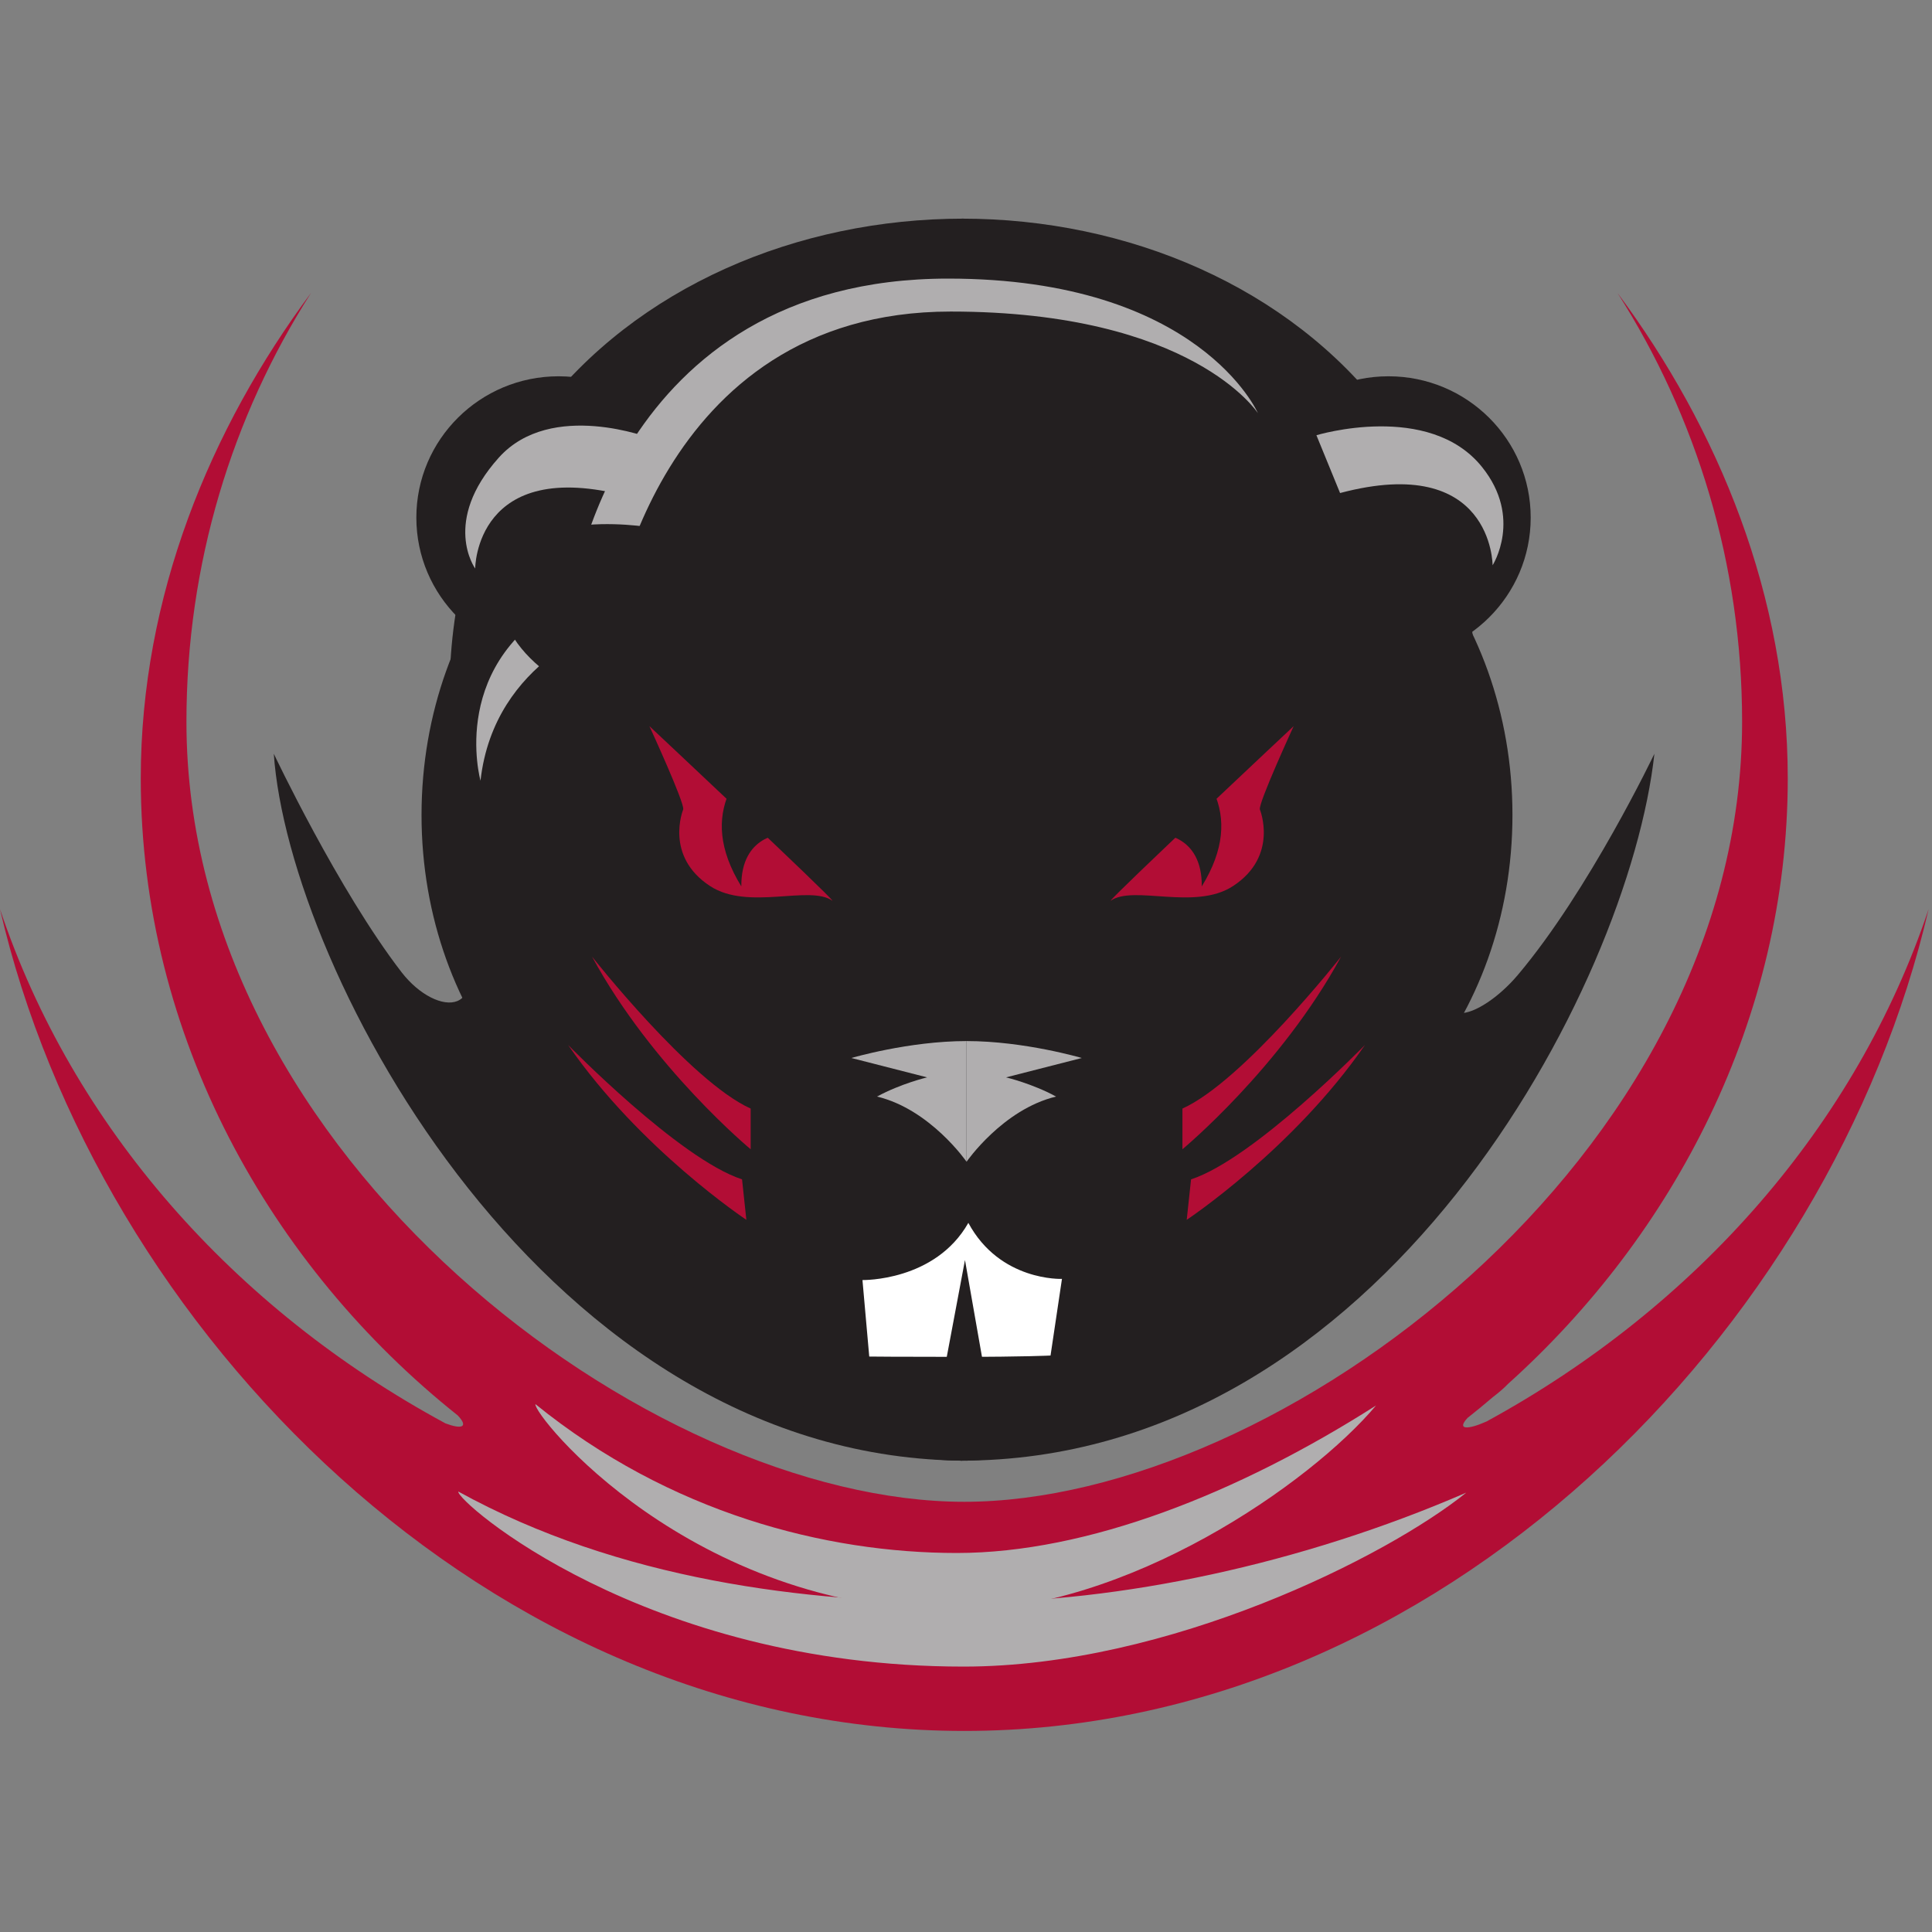 <?xml version="1.0" encoding="UTF-8"?>
<svg width="200px" height="200px" viewBox="0 0 200 200" version="1.1" xmlns="http://www.w3.org/2000/svg" xmlns:xlink="http://www.w3.org/1999/xlink">
    <rect x="0" y="0" width="200" height="200" fill="#808080" stroke="none"/>
    <!-- Generator: Sketch 51.3 (57544) - http://www.bohemiancoding.com/sketch -->
    <title>mit</title>
    <desc>Created with Sketch.</desc>
    <defs></defs>
    <g id="mit" stroke="none" stroke-width="1" fill="none" fill-rule="evenodd">
        <g id="mit_BGL" transform="translate(0, 21.891)">
            <g id="mit">
                <g id="g10" transform="translate(99.938, 78.789) scale(-1, 1) rotate(-180) translate(-99.938, -78.789) translate(0, 0.282)" fill-rule="nonzero">
                    <g id="g12">
                        <path d="M53.122,97.018 C43.947,104.489 44.41,88.936 46.973,83.42 C51.495,73.686 45.222,73.813 41.575,78.537 C35.031,87.022 28.343,101.161 28.343,101.161 C29.874,78.798 56.519,27.978 100.17,27.978 L100.17,39.423 C100.17,39.423 70.553,82.828 53.122,97.018" id="path14" fill="#231F20"></path>
                        <path d="M145.279,94.68 C154.455,102.151 153.993,86.598 151.432,81.08 C146.909,71.346 153.273,73.697 157.12,78.254 C164.523,87.022 171.263,101.161 171.263,101.161 C168.641,77.157 143.09,27.978 99.437,27.978 L99.436,39.423 C99.436,39.423 127.845,80.488 145.279,94.68" id="path16" fill="#231F20"></path>
                        <path d="M153.888,32.037 C151.953,31.172 150.75,31.149 151.922,32.406 C152.81,33.109 153.686,33.824 154.544,34.561 C155.208,35.069 155.727,35.519 156.098,35.916 C173.265,51.339 185.068,73.708 185.068,98.604 C185.068,117.435 177.888,134.821 167.45,148.85 C175.606,136.068 180.342,120.831 180.342,104.471 C180.342,59.321 132.259,23.722 99.82,23.722 C67.381,23.722 19.3,59.321 19.3,104.471 C19.3,120.836 24.038,136.078 32.197,148.863 C21.76,134.831 14.572,117.44 14.572,98.604 C14.572,71.894 28.006,48.093 47.392,32.657 C48.566,31.406 47.738,31.224 46.112,31.84 C24.177,43.704 7.506,62.606 0,85.071 C10.081,41.522 50.581,0 99.82,0 C149.063,0 189.567,41.522 199.648,85.071 C192.178,62.727 175.649,43.912 153.888,32.037" id="path18" fill="#B20D35"></path>
                        <path d="M99.048,12.453 C116.753,12.453 135.658,25.621 142.448,33.692 C128.174,24.595 112.563,18.422 99.051,18.422 C85.466,18.422 69.345,22.555 55.426,33.832 C55.172,32.732 71.399,12.453 99.048,12.453" id="path20" fill="#B0AEAF"></path>
                        <path d="M99.747,6.662 C120.978,6.662 143.647,18.09 151.786,24.669 C134.672,17.256 115.951,13.303 99.751,13.303 C83.465,13.303 64.136,15.591 47.446,24.782 C47.14,23.888 66.603,6.662 99.747,6.662" id="path22" fill="#B0AEAF"></path>
                        <path d="M99.736,156.553 C65.362,156.553 32.941,128.3 52.394,79.876 C70.987,33.59 99.736,39.802 99.736,39.802 L99.736,156.553" id="path24" fill="#231F20"></path>
                        <path d="M72.543,125.606 C72.543,117.527 65.95,110.976 57.822,110.976 C49.691,110.976 43.1,117.527 43.1,125.606 C43.1,133.684 49.691,140.234 57.822,140.234 C65.95,140.234 72.543,133.684 72.543,125.606" id="path26" fill="#231F20"></path>
                        <path d="M158.457,125.606 C158.457,117.527 151.866,110.976 143.735,110.976 C135.605,110.976 129.013,117.527 129.013,125.606 C129.013,133.684 135.605,140.234 143.735,140.234 C151.866,140.234 158.457,133.684 158.457,125.606" id="path28" fill="#231F20"></path>
                        <path d="M99.575,156.553 C133.952,156.553 166.375,128.3 146.921,79.876 C128.325,33.59 99.575,39.802 99.575,39.802 L99.575,156.553" id="path30" fill="#231F20"></path>
                        <path d="M108.377,94.814 C108.377,73.675 93.885,56.533 76.007,56.533 C58.133,56.533 43.637,73.675 43.637,94.814 C43.637,115.956 58.133,133.094 76.007,133.094 C93.885,133.094 108.377,115.956 108.377,94.814" id="path32" fill="#231F20"></path>
                        <path d="M91.834,94.814 C91.834,73.675 106.323,56.533 124.2,56.533 C142.08,56.533 156.569,73.675 156.569,94.814 C156.569,115.956 142.08,133.094 124.2,133.094 C106.323,133.094 91.834,115.956 91.834,94.814" id="path34" fill="#231F20"></path>
                        <path d="M60.077,74.517 C63.164,60.009 75.277,27.978 99.559,27.978 L99.559,41.448 C99.559,41.448 77.175,34.881 60.077,74.517" id="path36" fill="#231F20"></path>
                        <path d="M138.919,74.517 C135.833,60.009 123.721,27.978 99.437,27.978 L99.437,41.448 C99.437,41.448 121.821,34.881 138.919,74.517" id="path38" fill="#231F20"></path>
                        <path d="M70.724,95.392 C70.912,96.011 67.226,104.017 67.226,104.017 C67.226,104.017 86.016,86.403 86.18,85.935 C83.83,87.616 77.462,84.883 73.513,87.458 C68.745,90.565 70.724,95.392 70.724,95.392" id="path40" fill="#B20D35"></path>
                        <path d="M49.742,98.37 C49.742,98.37 46.205,110.929 59.196,117.271 C59.196,117.271 63.382,150.347 98.152,150.347 C124.154,150.347 130.218,136.415 130.218,136.415 C130.218,136.415 123.474,146.935 98.405,146.935 C67.712,146.935 63.197,114.559 63.197,114.559 C63.197,114.559 51.157,111.042 49.742,98.37" id="path42" fill="#B0AEAF"></path>
                        <path d="M62.031,106.475 C62.031,106.475 50.264,110.974 52.054,119.122 C53.845,127.272 68.167,124.461 68.167,124.461 L62.031,106.475" id="path44" fill="#231F20"></path>
                        <path d="M67.431,133.792 C67.431,133.792 57.067,137.852 51.643,131.821 C45.678,125.18 49.191,120.334 49.191,120.334 C49.191,120.334 49.191,131.999 64.984,127.81 L67.431,133.792" id="path46" fill="#B0AEAF"></path>
                        <path d="M136.275,134.132 C136.275,134.132 147.945,137.674 153.423,130.838 C157.65,125.574 154.514,120.67 154.514,120.67 C154.514,120.67 154.514,132.337 138.724,128.148 L136.275,134.132" id="path48" fill="#B0AEAF"></path>
                        <path d="M100.243,52.596 C96.797,46.52 89.282,46.676 89.282,46.676 L89.984,38.758 C89.984,38.758 92.782,38.725 99.416,38.725 C106.053,38.725 108.751,38.863 108.751,38.863 L109.934,46.796 C109.934,46.796 103.512,46.52 100.243,52.596" id="path50" fill="#FFFFFF"></path>
                        <polygon id="path52" fill="#231F20" points="97.842 37.834 99.894 48.751 101.769 38.071"></polygon>
                        <path d="M100.058,71.416 C94.073,71.416 88.136,69.663 88.136,69.663 L95.975,67.658 C95.975,67.658 93.273,67.022 90.789,65.671 C96.31,64.35 100.058,58.923 100.058,58.923 L100.058,71.416" id="path54" fill="#B0AEAF"></path>
                        <path d="M100.058,71.416 C106.045,71.416 111.986,69.663 111.986,69.663 L104.143,67.658 C104.143,67.658 106.845,67.022 109.325,65.671 C103.808,64.35 100.058,58.923 100.058,58.923 L100.058,71.416" id="path56" fill="#B0AEAF"></path>
                        <path d="M77.263,52.91 C77.263,52.91 66.256,60.218 58.811,71.013 C58.811,71.013 70.296,59.231 76.816,57.1 L77.263,52.91" id="path58" fill="#B20D35"></path>
                        <path d="M77.708,60.216 C77.708,60.216 67.542,68.638 61.288,80.156 C61.288,80.156 71.455,67.239 77.708,64.429 L77.708,60.216" id="path60" fill="#B20D35"></path>
                        <path d="M122.848,52.91 C122.848,52.91 133.857,60.218 141.301,71.013 C141.301,71.013 129.817,59.231 123.298,57.1 L122.848,52.91" id="path62" fill="#B20D35"></path>
                        <path d="M122.405,60.216 C122.405,60.216 132.571,68.638 138.828,80.156 C138.828,80.156 128.658,67.239 122.405,64.429 L122.405,60.216" id="path64" fill="#B20D35"></path>
                        <path d="M81.085,92.85 C81.085,92.85 76.691,92.817 76.742,87.427 C74.385,91.257 74.276,94.436 75.457,97.121 C77.959,95.171 81.085,92.85 81.085,92.85" id="path66" fill="#231F20"></path>
                        <path d="M130.421,95.392 C130.234,96.011 133.921,104.017 133.921,104.017 C133.921,104.017 115.132,86.403 114.968,85.935 C117.32,87.616 123.687,84.883 127.637,87.458 C132.402,90.565 130.421,95.392 130.421,95.392" id="path68" fill="#B20D35"></path>
                        <path d="M120.065,92.85 C120.065,92.85 124.459,92.817 124.407,87.427 C126.765,91.257 126.874,94.436 125.691,97.121 C123.191,95.171 120.065,92.85 120.065,92.85" id="path70" fill="#231F20"></path>
                    </g>
                </g>
            </g>
        </g>
    </g>
</svg>